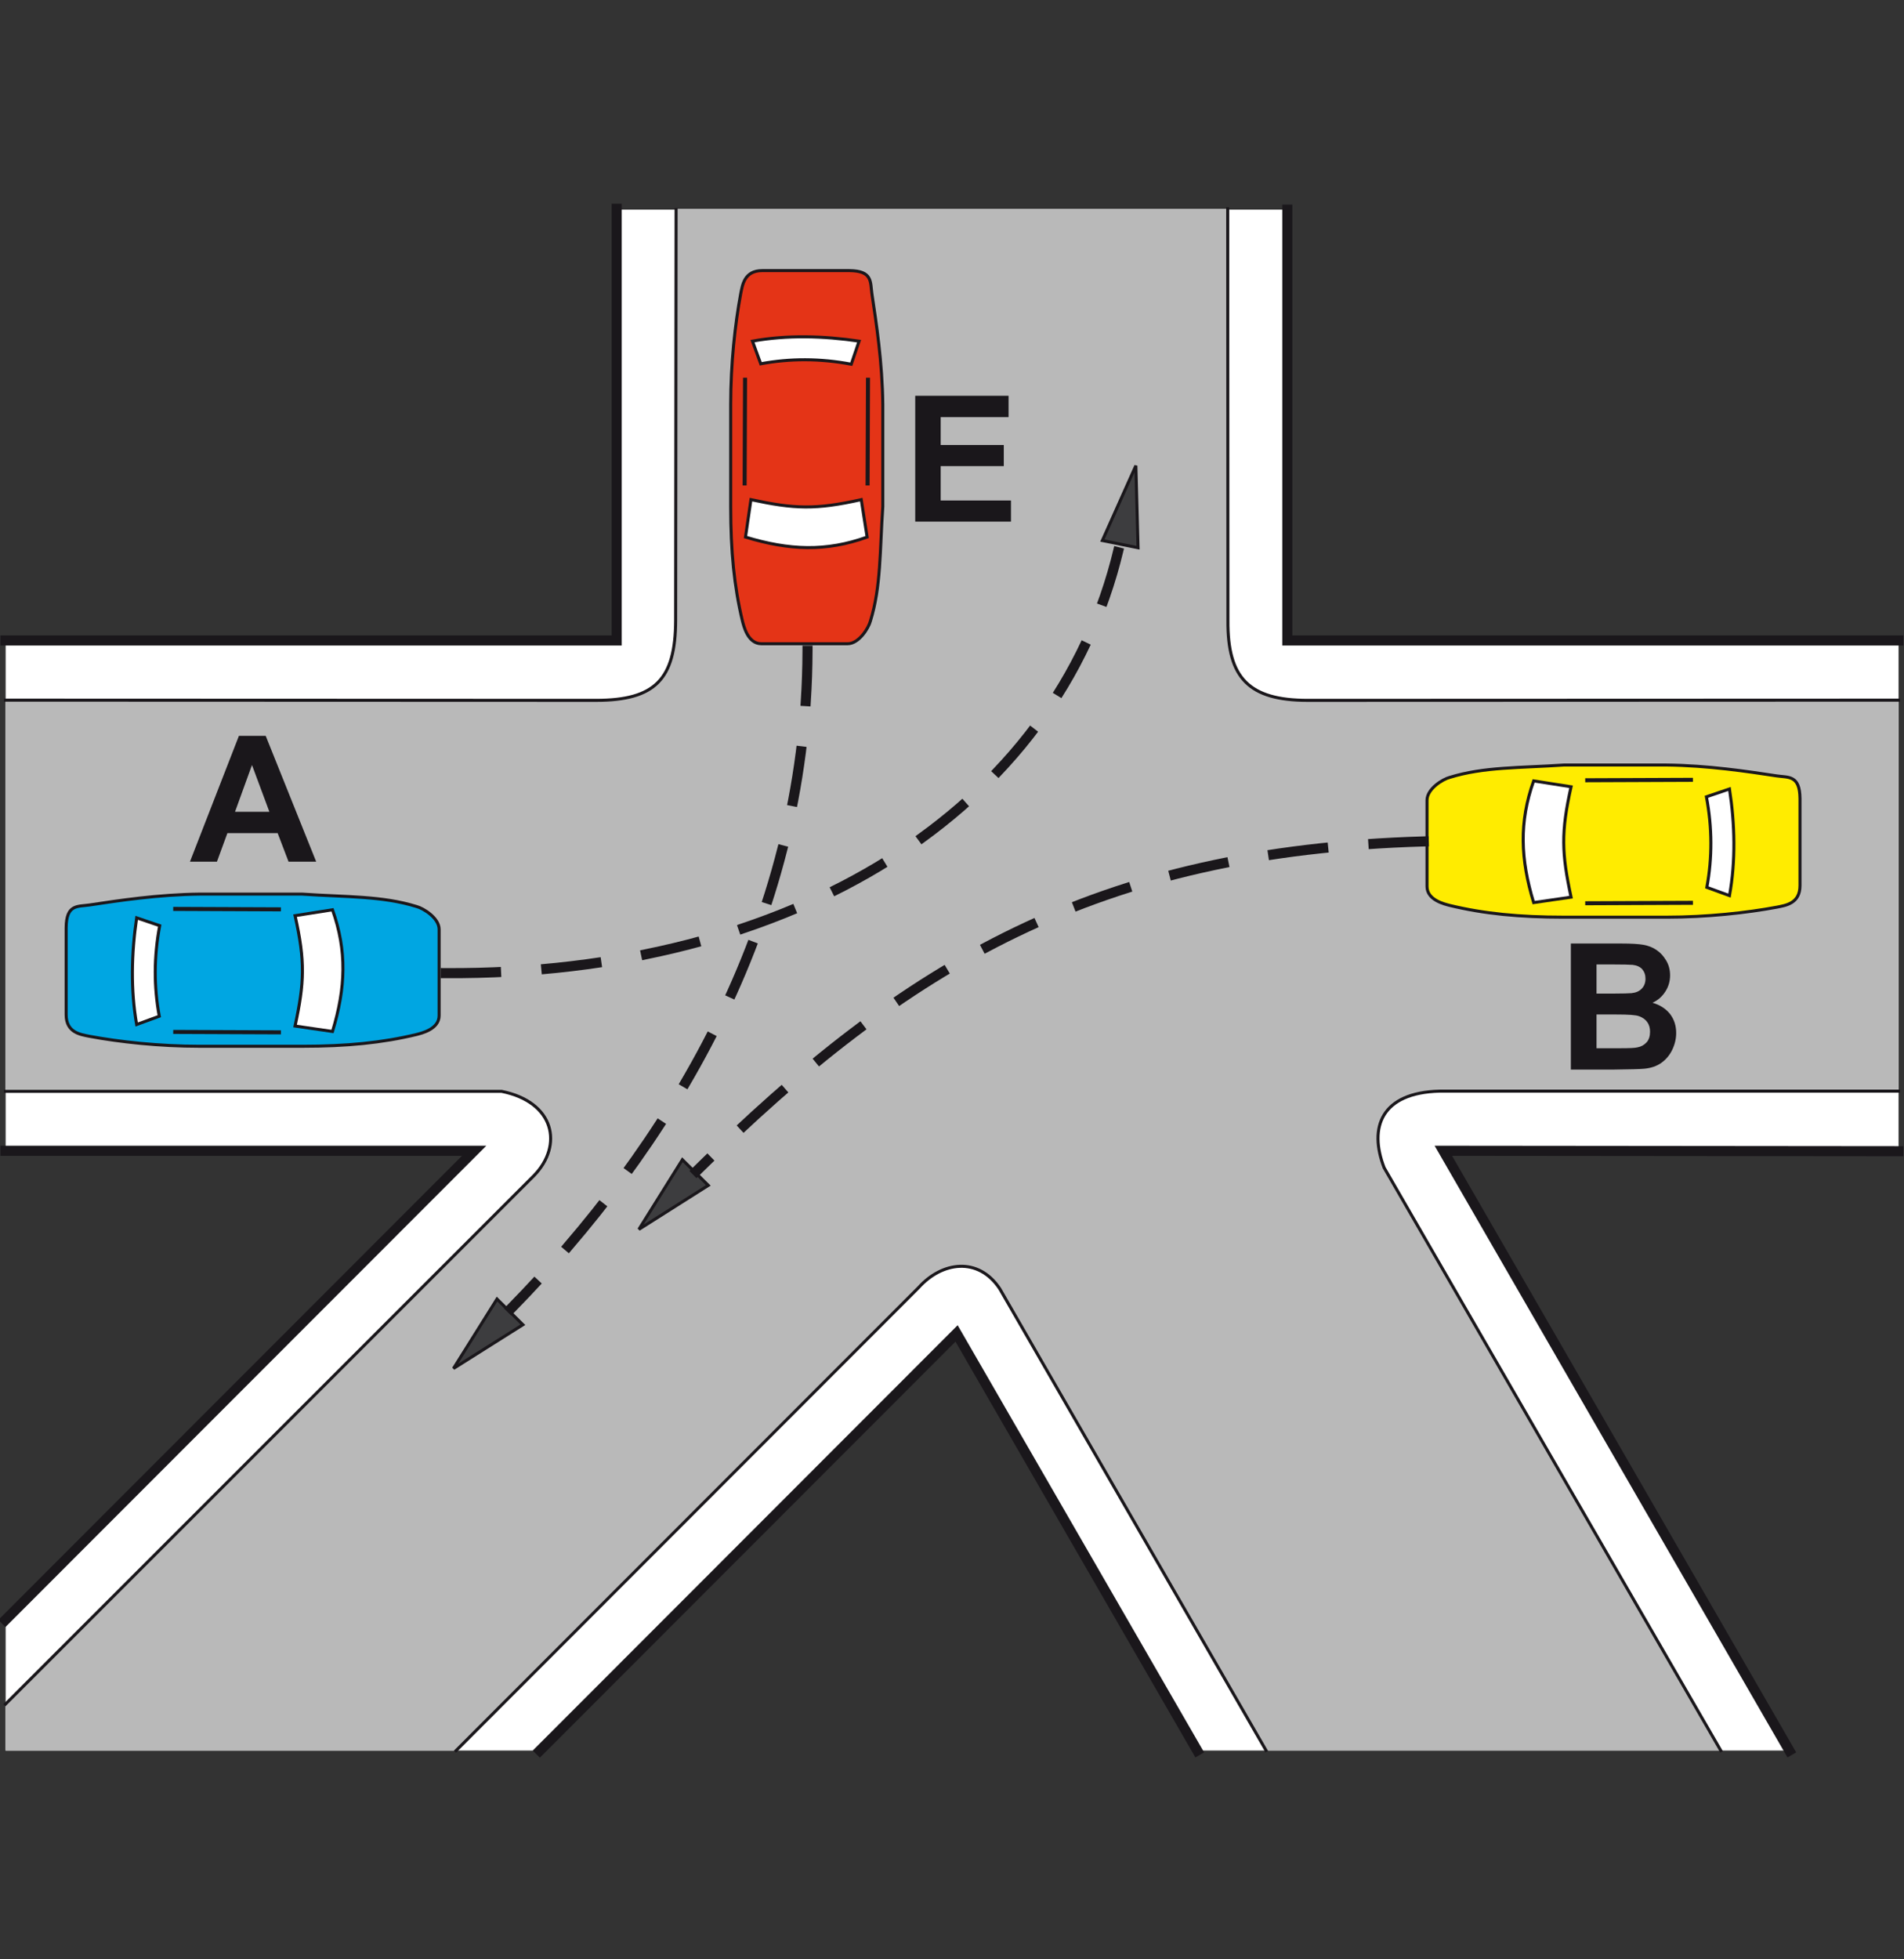 <?xml version="1.0" encoding="utf-8"?>
<!-- Generator: Adobe Illustrator 19.2.0, SVG Export Plug-In . SVG Version: 6.00 Build 0)  -->
<svg version="1.1" id="Livello_1" xmlns="http://www.w3.org/2000/svg" xmlns:xlink="http://www.w3.org/1999/xlink" x="0px" y="0px"
	 viewBox="0 0 875 900" style="enable-background:new 0 0 875 900;" xml:space="preserve">
<rect x="0" y="0" width="875" height="900" fill="#333333" stroke="none"/>
<style type="text/css">
	.st0{fill:#FFFFFF;}
	.st1{fill:#B9B9B9;}
	.st2{fill:#FFEC00;stroke:#1A171B;stroke-width:1.39;stroke-miterlimit:2.613;}
	.st3{fill:#FFFFFF;stroke:#1A171B;stroke-width:1.39;stroke-miterlimit:2.613;}
	.st4{fill:none;stroke:#1A171B;stroke-width:1.853;stroke-miterlimit:2.613;}
	.st5{fill:#3D3D3F;stroke:#1A171B;stroke-width:1.39;stroke-miterlimit:2.613;}
	.st6{fill:#1A171B;}
	.st7{fill:#00A6E2;stroke:#1A171B;stroke-width:1.39;stroke-miterlimit:2.613;}
	.st8{fill:#E43417;stroke:#1A171B;stroke-width:1.39;stroke-miterlimit:2.613;}
	.st9{fill:none;stroke:#1A171B;stroke-width:1.39;stroke-linecap:square;stroke-miterlimit:2.613;}
	.st10{fill:none;stroke:#1A171B;stroke-width:4.633;stroke-linecap:square;stroke-miterlimit:2.613;}
	
		.st11{fill:none;stroke:#1A171B;stroke-width:4.633;stroke-linecap:square;stroke-miterlimit:2.613;stroke-dasharray:23.167,23.167;}
</style>
<g>
	<g>
		<polygon class="st0" points="2.6,744.1 2.6,804.1 248.2,804.1 439.7,612.5 550.2,804.1 822.4,804.1 663.4,528.6 872.5,528.6 
			872.5,294.2 591.7,294.2 591.7,96.3 283.5,96.3 283.5,294.2 2.6,294.2 2.6,528.6 218,528.6 		"/>
		<path class="st1" d="M2.5,782.8v21.3h207.1l212.6-212.7c10.6-11.8,27.3-14.3,37.2,0.5L581.8,804h209L636.1,536.4
			c-7.2-18.6-1.3-34.5,25.5-35.2h210.9V321.6L601,321.7c-27.1,0-36.9-10.3-36.7-36.6l-0.1-189.2H310.5v189.2
			c-0.1,26.9-9.4,36.6-36.6,36.6L2.5,321.6v179.7h228c24.4,4.9,28.4,24.8,14.9,38.7L2.5,782.8L2.5,782.8z"/>
		<path class="st2" d="M816.5,356.4c-13.3-2-31.5-4.8-50.9-5c-15.5,0-31.1,0-46.8,0c-20.5,1.4-36.8,0.8-52.6,5.7
			c-3.1,0.8-10.4,5.2-10.4,10.5v39.6c0,6.3,8.2,8.1,10.4,8.7c15.7,3.8,32.1,5.4,52.4,5.4h47.3c18.4,0,36.8-2,50.7-4.6
			c3.9-0.8,10.6-1.6,10.6-9.9v-40C827.1,356,822,357.2,816.5,356.4L816.5,356.4z"/>
		<path class="st3" d="M722,361.4l-17.2-2.7c-6.7,18.9-6.1,35.8,0,55.9l17.2-2.5C717.7,392,717.3,382.4,722,361.4L722,361.4z"/>
		<path class="st3" d="M794.8,362.4l-10.6,3.6c2.7,14.3,2.7,28.1,0.2,41.6l10.4,3.8C797.7,395.5,797.3,378.6,794.8,362.4
			L794.8,362.4z"/>
		<line class="st4" x1="778" y1="358.2" x2="728.5" y2="358.4"/>
		<line class="st4" x1="778" y1="414.7" x2="728.5" y2="414.9"/>
		<polygon class="st5" points="522,213.9 506.6,248.3 523,251.6 		"/>
		<polygon class="st5" points="208.4,628.6 240.3,608.5 228.4,596.7 		"/>
		<polygon class="st5" points="293.6,564.7 325.5,544.5 313.6,532.7 		"/>
		<path class="st6" d="M145.3,395.8h-12.7l-5-13.1h-23.1l-4.8,13.1H87.3l22.5-57.8h12.3L145.3,395.8L145.3,395.8z M123.8,372.9
			l-8-21.5l-7.8,21.5H123.8L123.8,372.9z"/>
		<path class="st6" d="M722,433.4h23.1c4.6,0,8,0.2,10.2,0.6s4.3,1.2,6,2.4c1.8,1.2,3.2,2.8,4.4,4.8s1.8,4.3,1.8,6.8
			c0,2.7-0.7,5.2-2.2,7.5s-3.4,4-5.9,5.1c3.5,1,6.2,2.8,8.1,5.2c1.9,2.5,2.8,5.4,2.8,8.7c0,2.6-0.6,5.2-1.8,7.7s-2.9,4.5-5,6
			s-4.7,2.4-7.8,2.7c-1.9,0.2-6.6,0.3-14.1,0.4h-19.7v-57.9H722z M733.7,443v13.4h7.6c4.5,0,7.4-0.1,8.5-0.2c2-0.2,3.6-0.9,4.7-2.1
			c1.1-1.1,1.7-2.7,1.7-4.5s-0.5-3.2-1.5-4.4c-1-1.1-2.5-1.8-4.4-2c-1.2-0.1-4.5-0.2-10-0.2L733.7,443L733.7,443z M733.7,466v15.5
			h10.8c4.2,0,6.9-0.1,8-0.4c1.7-0.3,3.1-1.1,4.2-2.3c1.1-1.2,1.6-2.9,1.6-4.9c0-1.7-0.4-3.2-1.3-4.4c-0.8-1.2-2.1-2.1-3.7-2.7
			c-1.6-0.6-5-0.8-10.4-0.8L733.7,466L733.7,466z"/>
		<polygon class="st6" points="420.6,239.6 420.6,181.8 463.5,181.8 463.5,191.6 432.3,191.6 432.3,204.4 461.3,204.4 461.3,214.1 
			432.3,214.1 432.3,229.9 464.6,229.9 464.6,239.6 		"/>
		<path class="st7" d="M41.1,415.7c13.3-2,31.5-4.8,50.9-5c15.5,0,31.1,0,46.8,0c20.5,1.4,36.8,0.8,52.6,5.7
			c3.1,0.8,10.4,5.2,10.4,10.5v39.6c0,6.3-8.2,8.1-10.4,8.7c-15.8,3.8-32.1,5.4-52.4,5.4H91.7c-18.4,0-36.8-2-50.7-4.6
			c-3.9-0.8-10.6-1.6-10.6-9.9v-40C30.5,415.3,35.6,416.5,41.1,415.7L41.1,415.7z"/>
		<path class="st3" d="M135.6,420.6l17.2-2.7c6.7,18.9,6.1,35.8,0,55.9l-17.2-2.5C139.9,451.3,140.3,441.6,135.6,420.6L135.6,420.6z
			"/>
		<path class="st3" d="M62.8,421.6l10.6,3.6c-2.7,14.3-2.7,28.1-0.2,41.6l-10.4,3.8C60,454.7,60.4,437.9,62.8,421.6L62.8,421.6z"/>
		<line class="st4" x1="79.6" y1="417.5" x2="129.1" y2="417.7"/>
		<line class="st4" x1="79.6" y1="474" x2="129.1" y2="474.2"/>
		<path class="st8" d="M400.7,135c2,13.3,4.8,31.5,5,50.9c0,15.5,0,31.1,0,46.8c-1.4,20.5-0.8,36.8-5.7,52.6
			c-0.8,3.1-5.2,10.4-10.5,10.4h-39.6c-6.3,0-8.1-8.2-8.7-10.4c-3.8-15.8-5.4-32.1-5.4-52.4v-47.3c0-18.4,2-36.8,4.6-50.7
			c0.8-3.9,1.6-10.6,9.9-10.6h40C401.1,124.4,399.9,129.5,400.7,135L400.7,135z"/>
		<path class="st3" d="M395.8,229.5l2.7,17.2c-18.9,6.8-35.8,6.1-55.9,0l2.5-17.2C365.1,233.8,374.8,234.2,395.8,229.5L395.8,229.5z
			"/>
		<path class="st3" d="M394.8,156.7l-3.6,10.6c-14.3-2.7-28.1-2.7-41.6-0.2l-3.8-10.4C361.7,153.8,378.5,154.3,394.8,156.7
			L394.8,156.7z"/>
		<line class="st4" x1="398.9" y1="173.5" x2="398.7" y2="223"/>
		<line class="st4" x1="342.4" y1="173.5" x2="342.2" y2="223"/>
		<path class="st9" d="M2.5,501.3h228c24.4,4.9,28.4,24.8,14.9,38.7L2.5,782.8 M209.6,804.1l212.6-212.7
			c10.6-11.8,27.3-14.3,37.2,0.5L581.8,804 M790.8,804.1L636.1,536.4c-7.2-18.6-1.3-34.5,25.5-35.2h210.9 M872.5,321.6L601,321.7
			c-27.1,0-36.9-10.3-36.7-36.6l-0.1-189.2 M310.7,96.3l-0.2,188.8c-0.1,26.9-9.4,36.6-36.6,36.6L2.5,321.6"/>
		<path class="st10" d="M283.4,95.9v198.3H2.5 M2.5,528.6h215.4L2.5,744.1 M248.1,804.1l191.5-191.6l110.6,191.6 M822.3,804.1
			l-159-275.5l209.1,0.2 M872.4,294.2H591.6V96.3"/>
		<path class="st11" d="M204.8,447c159.4,0.9,280.8-74.6,309.3-194.8"/>
		<path class="st11" d="M371.1,298.9C370.7,426.1,306,528.5,234.9,601"/>
		<path class="st11" d="M654.3,386.5c-150.3,4.4-237.7,56.1-334.2,151.4"/>
	</g>
</g>
</svg>
